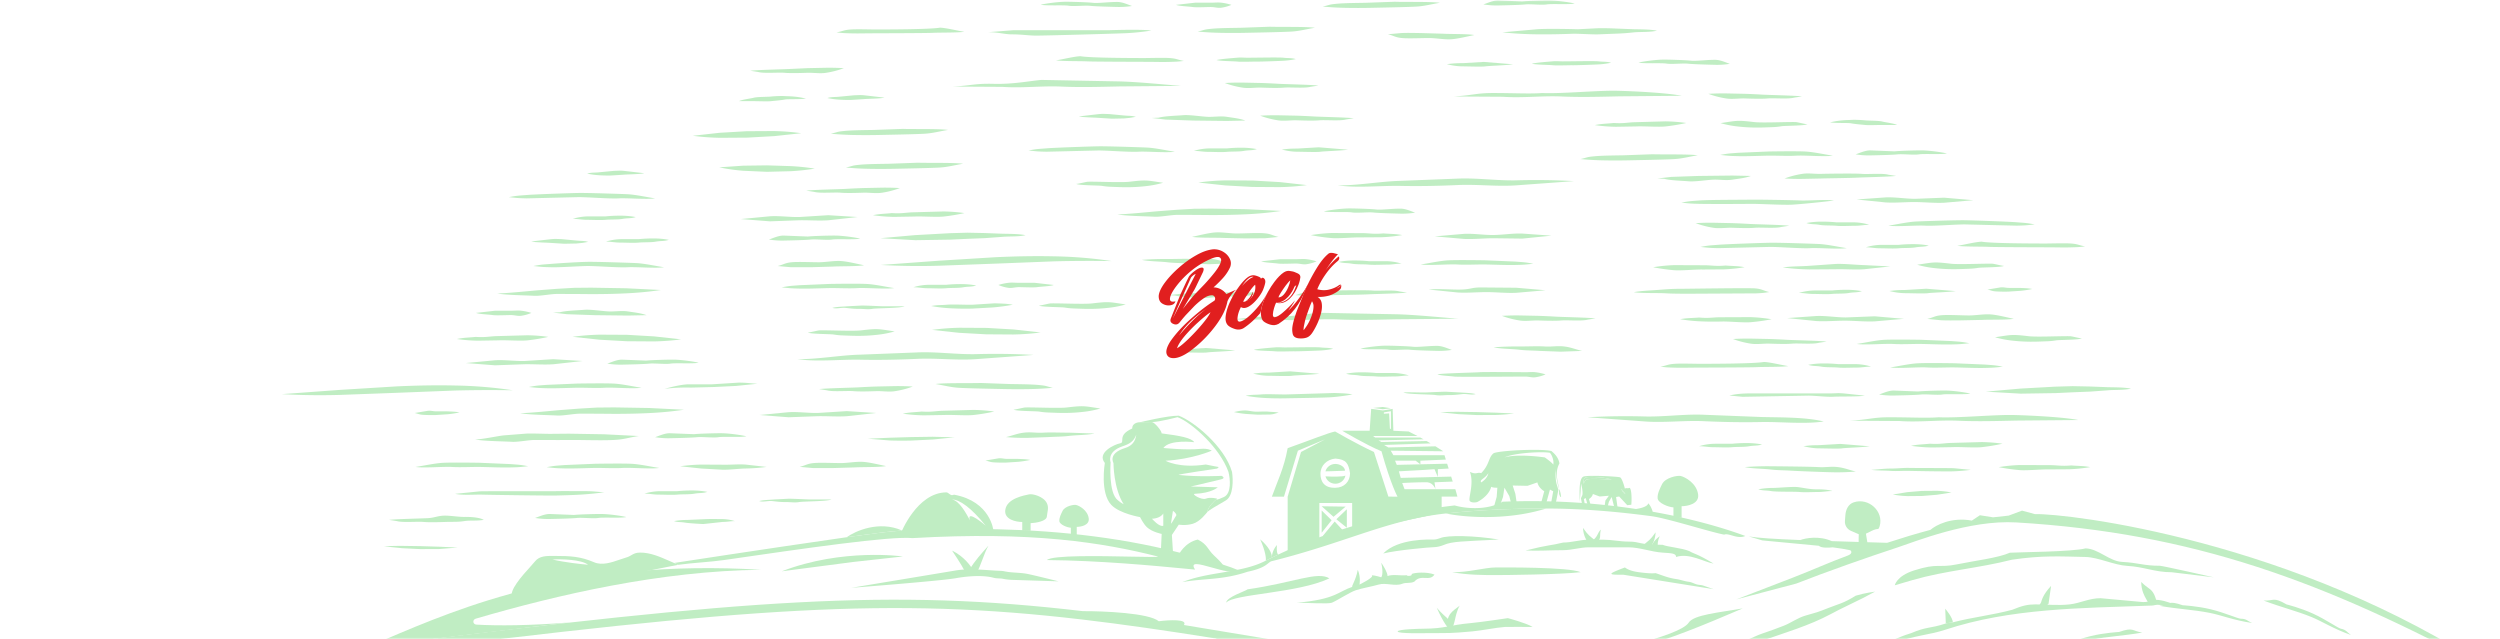 <svg xmlns="http://www.w3.org/2000/svg" xmlns:xlink="http://www.w3.org/1999/xlink" width="712" height="182" fill="none" xmlns:v="https://vecta.io/nano"><style><![CDATA[.B{fill:#c0edc3}.C{fill-rule:evenodd}]]></style><mask id="A" maskUnits="userSpaceOnUse" x="0" y="0" width="712" height="182" mask-type="alpha"><path d="M0 0H712V182H0V0Z" fill="#e7f9e3"/></mask><g mask="url(#A)" class="B"><path d="M229.635 54.295c1.729-.236 9.351-.401 11.106-.495a187.56 187.56 0 0 1 5.141-.242l5.141-.11a69.17 69.17 0 0 1 5.269.114 25.66 25.66 0 0 1-5.042 1.316c-1.728.284-3.6-.057-5.368 0s-4.717.162-6.475 0c-1.774-.154-5.876.235-7.546-.235l-2.226-.348zm3.674 56.523c1.729-.237 9.351-.402 11.106-.495a185.8 185.8 0 0 1 5.141-.242l5.141-.11c1.758-.029 3.517.009 5.269.114a25.66 25.66 0 0 1-5.042 1.315c-1.728.285-3.6-.057-5.368 0s-4.718.163-6.475 0c-1.774-.153-5.876.236-7.546-.234l-2.226-.348zm-122.491 37.248c1.73-.236 9.352-.401 11.106-.495 1.722-.106 2.769-.653 4.481-.712s4.08.376 5.801.361c1.758-.029 4.342.11 5.579.846-2.226.347-3.828.074-5.579.347-1.728.284-3.372.178-5.141.235s-4.717.162-6.474 0c-1.774-.154-5.876.234-7.546-.235l-2.227-.347zm361.187-97.224l3.982-.459 7.793-.274 9.613-.114 5.27.114c-1.597.599-3.519.785-5.27 1.058-1.728.284-3.6-.057-5.369 0s-5.312.633-7.069.47c-1.774-.154-5.281-.235-6.951-.705l-1.999-.091zM332.716 84.077l3.982-.459 7.793-.274 9.613-.114 5.27.114c-1.597.599-3.519.785-5.27 1.058-1.728.284-3.6-.057-5.369 0s-5.312.633-7.069.47c-1.774-.153-5.281-.235-6.951-.705l-1.999-.091zm-4.7-50.477l3.982.459 7.793.274 9.613.114 5.269-.114c-1.596-.599-3.518-.785-5.269-1.058-1.728-.284-3.601.057-5.369 0s-5.312-.633-7.069-.47c-1.774.153-5.282.235-6.951.705l-1.999.091zM157.467 89.026l3.982.459 7.793.274 9.613.114 5.27-.114c-1.597-.599-3.519-.784-5.27-1.058-1.728-.284-3.6.057-5.369 0s-5.312-.633-7.069-.47c-1.774.153-5.281.235-6.951.705l-1.999.091zm56.21-68.877c1.729-.236 9.351-.402 11.106-.495l5.141-.242 5.141-.11a69.17 69.17 0 0 1 5.269.114 25.66 25.66 0 0 1-5.042 1.316c-1.728.284-3.6-.057-5.368 0s-4.717.162-6.475 0c-1.774-.154-5.876.235-7.546-.235l-2.226-.348zm-8.845 27.509l6.828-.472 6.789-.091 6.789.216a65.02 65.02 0 0 1 6.808.714c-2.242.36-4.515.605-6.803.732l-6.824.176-6.823-.304a52.79 52.79 0 0 1-6.764-.97h0zm285.17-12.593c4.824-.725 4.736-.866 9.587-.297 2.261.274 9.596-.08 11.844 0 .415.003 2.897.653 3.309.614-.67.437-6.429.423-7.303.561a19.13 19.13 0 0 1-2.578.264l-2.439.091a63.38 63.38 0 0 1-2.504.033 48.53 48.53 0 0 1-4.998-.307 29.3 29.3 0 0 1-4.918-.959zm78.179 60.986c4.824-.725 4.735-.866 9.587-.297 2.26.274 9.595-.08 11.844 0 .415.003 2.897.653 3.309.614-.671.437-6.43.422-7.303.561a19.15 19.15 0 0 1-2.578.264l-2.44.091c-.836.029-1.667.037-2.503.033a48.51 48.51 0 0 1-4.998-.308 29.27 29.27 0 0 1-4.918-.959zM235.645 27.922c1.077-.368 2.369-.244 3.538-.396l4.075-.389c1.147-.026 1.704-.106 2.842 0l5.791.667c-1.109.305-4.827.319-5.999.436l-3.432.216c-1.144.024-2.29-.001-3.431-.073a23.67 23.67 0 0 1-3.384-.461zm-68.409 21.526c1.078-.368 2.37-.243 3.539-.396l4.075-.389c1.146-.026 1.704-.106 2.842 0l5.791.667c-1.109.305-4.827.319-5.999.436l-3.432.216c-1.145.024-2.29-.001-3.431-.073a23.69 23.69 0 0 1-3.385-.461zm43.225-20.636c.849-.465 3.246-.721 4.24-.985.961-.261 3.87-.22 4.883-.33s2.879-.195 3.897-.128c1.068.061 3.154 0 6.061.71-1.917.275-5.057.08-6.061.275-.946.196-2.925.352-3.897.458-.983.108-3.583.003-4.577 0h-4.546zm-13.175 9.859l7.674-.853 7.692-.447 7.77-.044a67.29 67.29 0 0 1 7.79.611l-7.68.827-7.686.432-7.732.055c-2.636-.048-5.258-.243-7.828-.582zm43.614 9.043c2.219-.498 1.65-.576 3.95-.792 2.28-.225 5.927-.234 8.226-.282l8.372-.303c2.311.103 10.581-.062 12.843.301-2.261.352-4.315.934-6.618 1.074-2.28.152-10.76.31-13.037.359a175.41 175.41 0 0 1-6.84.014c-2.306-.036-4.608-.16-6.896-.372zm58.938 62.732c-2.218-.498-1.65-.575-3.95-.792-2.28-.225-5.926-.234-8.226-.282l-8.372-.302c-2.311.103-10.581-.062-12.843.301 2.261.352 4.316.934 6.618 1.074 2.28.152 10.76.31 13.038.36a175.21 175.21 0 0 0 6.84.014c2.305-.036 4.607-.16 6.895-.373zm150.28-65.141c2.218-.498 1.65-.576 3.95-.792 2.28-.225 5.926-.234 8.226-.282l8.372-.303c2.311.104 10.581-.062 12.843.302-2.261.352-4.316.934-6.618 1.074-2.28.152-10.76.31-13.038.359a175.21 175.21 0 0 1-6.84.014c-2.305-.036-4.607-.16-6.895-.372zm-213.511-7.221c2.219-.498 1.65-.576 3.95-.792 2.28-.225 5.927-.234 8.226-.282l8.372-.303c2.311.103 10.581-.062 12.843.301-2.26.352-4.315.934-6.618 1.074-2.28.152-10.76.31-13.037.359a175.41 175.41 0 0 1-6.84.014c-2.306-.036-4.608-.16-6.896-.372zM376.701 1.87c2.218-.498 1.65-.576 3.95-.792 2.28-.225 5.927-.234 8.226-.282l8.372-.302c2.311.103 10.581-.062 12.843.302-2.261.352-4.316.934-6.618 1.074-2.28.152-10.76.31-13.038.359a175.21 175.21 0 0 1-6.84.014 89.85 89.85 0 0 1-6.895-.372zM210.96 62.39l8.302-.793c2.766-.169 5.6.262 8.371.211l8.254-.521 8.349.521-8.289.922c-2.765.196-5.536-.05-8.314 0l-8.335.305-8.338-.645zm5.282 55.801l8.303-.793c2.765-.169 5.599.262 8.37.211l8.254-.521 8.349.521-8.289.922c-2.764.195-5.536-.051-8.314 0l-8.335.305-8.338-.645zm-83.585-14.794l8.302-.792c2.765-.169 5.599.262 8.37.211l8.254-.521 8.349.52-8.289.922c-2.764.196-5.536-.05-8.314 0l-8.335.305-8.337-.645zm118.069-35.556l9.896-.879 9.896-.549 4.948-.143 5.022.102 4.914.19c1.643.047 4.599 0 6.671.413-1.948.481-4.911.306-6.587.481l-5.003.366-4.898.194-4.948.234-9.941.157-9.97-.567zm314.821 43.705l9.896-.878 9.896-.55 4.948-.142 5.022.102 4.914.191c1.644.047 4.599 0 6.671.412-1.948.481-4.91.306-6.587.481l-5.003.366-4.898.194-4.948.234-9.941.158-9.97-.568zM427.867 9.209l9.896-.879c3.306-.245 11.628 0 11.628 0l5.907-.3c1.643-.026 3.38.029 5.022.103l4.914.19c1.644.047 4.599 0 6.671.413-1.948.48-4.91.306-6.587.48a62.35 62.35 0 0 1-5.003.366l-4.898.194c-1.603.099-5.991-.223-7.639-.157-3.305.128-6.62.194-9.94.157a101.92 101.92 0 0 1-9.971-.567zm-208.89 59.012c1.348-.463 2.741-1.129 4.181-1.129l6.91.273c1.458-.164 6.442-.298 7.917-.273 2.105.035 5.551.516 6.989.869-1.396.355-6.525.026-7.967.26-1.405.235-4.643-.15-6.073 0-1.439.16-6.03.26-7.484.29-1.502.044-3.005-.054-4.473-.29zm316.181 44.134c1.348-.464 2.741-1.129 4.181-1.129l6.91.273c1.459-.164 6.442-.298 7.917-.273 2.105.035 5.552.516 6.989.868-1.396.355-6.524.027-7.966.261-1.405.234-4.644-.151-6.074 0-1.439.16-6.029.259-7.484.289-1.501.044-3.004-.053-4.473-.289zm-362.199-8.798c1.348-.463 2.741-1.129 4.181-1.129l6.91.273c1.459-.163 6.442-.297 7.917-.273 2.105.035 5.552.517 6.989.869-1.396.355-6.525.026-7.966.26-1.406.235-4.644-.15-6.074 0-1.439.161-6.029.26-7.484.29-1.502.043-3.004-.054-4.473-.29zm-20.576 43.957c1.348-.463 2.741-1.129 4.181-1.129l6.91.273c1.459-.164 6.442-.298 7.917-.273 2.105.035 5.552.516 6.989.869-1.396.354-6.525.026-7.966.26-1.406.234-4.644-.151-6.074 0-1.439.16-6.03.259-7.484.289-1.502.044-3.005-.053-4.473-.289zm34.183-23.001c1.349-.463 2.742-1.129 4.182-1.129l6.91.273c1.458-.164 6.441-.298 7.916-.273 2.106.035 5.552.516 6.99.869-1.397.354-6.525.026-7.967.26-1.405.234-4.644-.15-6.074 0-1.439.16-6.029.259-7.484.289-1.501.044-3.004-.053-4.473-.289zM422.467 1.259C423.815.796 425.208.13 426.648.13l6.91.273C435.017.24 440 .106 441.475.13c2.105.035 5.552.516 6.989.869-1.396.355-6.525.026-7.966.26-1.406.235-4.644-.15-6.074 0-1.439.16-6.03.259-7.484.29a23.87 23.87 0 0 1-4.473-.29zM528.48 43.962c1.349-.463 2.742-1.129 4.182-1.129l6.91.273c1.458-.164 6.441-.298 7.916-.273 2.106.035 5.552.517 6.99.869-1.397.355-6.525.026-7.967.26-1.405.235-4.644-.15-6.074 0-1.439.16-6.029.259-7.483.29a23.85 23.85 0 0 1-4.474-.29zM221.47 75.768c1.834-.454 2.1-.904 4.02-1.08 1.902-.186 5.937.017 7.855 0 1.906-.022 4.287-.475 6.185-.343 1.923.126 4.689.835 6.556 1.196-1.866.359-6.985.254-8.906.383l-6.216.183h-5.721l-3.773-.339zm6.272 57.197c1.835-.454 2.101-.904 4.021-1.08 1.901-.186 5.936.016 7.855 0 1.906-.022 4.287-.475 6.185-.343 1.922.125 4.688.834 6.556 1.196-1.867.359-6.986.254-8.907.382l-6.216.183h-5.721l-3.773-.338zM395.271 9.756c1.835.454 2.101.904 4.021 1.08 1.901.186 5.937-.017 7.855 0 1.906.022 4.287.475 6.185.343 1.923-.126 4.689-.835 6.556-1.196-1.866-.359-6.986-.254-8.906-.383l-6.216-.183c-1.891-.022-3.827-.092-5.722 0l-3.773.339zm-157.04-.526c1.835-.348 2.101-.693 4.021-.828 1.901-.142 5.937.013 7.855 0 1.906-.017 14.535 0 17.627-.526 1.923.097 5.06.903 6.928 1.18-1.867.275-6.986.195-8.907.293-1.895.104-16.139.123-18.029.14s-3.827.07-5.722 0c-1.927-.062-1.874-.06-3.773-.26zm234.663 95.212c1.834-.348 2.1-.692 4.02-.827 1.902-.143 5.937.012 7.855 0 1.906-.017 14.535 0 17.627-.527 1.923.097 5.06.903 6.928 1.18-1.867.276-6.986.195-8.907.294-1.895.103-16.139.123-18.029.14s-3.826.07-5.722 0c-1.927-.062-1.874-.06-3.772-.26zM250.849 75.461l16.402-1.202 16.423-1.015c5.493-.249 11.015-.366 16.537-.242a124.02 124.02 0 0 1 16.447 1.359c-5.512-.095-10.98-.07-16.442.07l-16.388.641-16.458.608a194.15 194.15 0 0 1-16.521-.22zm-170.585 36.79l16.403-1.202 16.423-1.015c5.493-.249 11.015-.366 16.537-.242 5.526.089 11.03.544 16.447 1.36-5.512-.095-10.98-.07-16.442.069l-16.388.642-16.458.608a194.08 194.08 0 0 1-16.522-.22zm142.334-30.41c2.361-.452 2.695-.419 5.119-.612l8.69-.37c2.411-.04 7.787-.104 10.206-.001 2.431.099 5.682.842 8.071 1.192-2.381.366-7.978-.145-10.402 0-2.402.159-5.685-.041-8.091 0s-6.062.206-8.474.14c-2.429-.055-2.714-.094-5.119-.35zm-66.922 51.219c2.36-.452 2.694-.419 5.118-.612l8.69-.37c2.411-.04 7.787-.104 10.206 0 2.432.099 5.682.842 8.071 1.191-2.381.366-7.978-.145-10.402 0-2.401.16-5.685-.04-8.091.001s-6.062.206-8.474.14c-2.429-.056-2.713-.094-5.118-.35zm-5.256-.281c-2.36-.452-2.694-.419-5.119-.612l-8.69-.37c-2.41-.039-7.786-.104-10.205 0-2.432.099-5.683.842-8.072 1.191 2.382.366 7.979-.145 10.403.001 2.401.159 5.685-.041 8.091 0s6.061.206 8.474.14c2.428-.055 2.713-.094 5.118-.35zm.184-22.56c2.361-.452 2.695-.419 5.119-.611l8.69-.37c2.411-.04 7.787-.104 10.206-.001 2.431.099 5.682.843 8.071 1.192-2.381.365-7.978-.145-10.403 0-2.401.159-5.685-.041-8.09.001s-6.062.205-8.474.139c-2.429-.055-2.714-.093-5.119-.35zm339.314-66.094c2.36-.452 2.694-.419 5.118-.612l8.691-.37c2.41-.04 7.786-.104 10.205-.001 2.432.099 5.683.842 8.072 1.191-2.382.366-7.979-.145-10.403 0-2.401.159-5.685-.041-8.091 0s-6.062.206-8.474.14c-2.428-.055-2.713-.094-5.118-.35zM292.923 42.86c2.361-.452 2.695-.419 5.119-.612 2.408-.199 12.403-.541 14.814-.581s11.25.246 13.669.35c2.431.099 5.682.842 8.071 1.191-2.381.366-7.978-.145-10.402.001-2.402.159-9.149-.391-11.555-.35l-14.597.351c-2.429-.056-2.714-.094-5.119-.35zM144.914 56.148c2.36-.452 2.694-.419 5.118-.612 2.408-.199 12.403-.541 14.814-.581s11.25.246 13.669.35c2.431.099 5.682.842 8.071 1.191-2.381.366-7.978-.145-10.402 0-2.401.159-9.149-.391-11.555-.35l-14.597.351c-2.428-.056-2.713-.094-5.118-.35zm6.989 19.614c2.361-.452 2.695-.419 5.119-.612 2.408-.199 7.95-.541 10.36-.581s11.251.246 13.669.35c2.432.099 5.683.842 8.072 1.191-2.382.366-7.978-.145-10.403.001-2.401.159-9.148-.391-11.554-.35s-7.732.417-10.144.351c-2.429-.056-2.714-.094-5.119-.35zm326.944-18.056c2.36-.452 2.694-.419 5.118-.611 2.408-.199 12.218-.191 14.628-.23s11.776.126 14.195.23c2.432.099 7.136-.349 9.525 0-2.382.365-9.432 1.046-11.856 1.191-2.401.159-9.674-.271-12.08-.23s-12 .066-14.412 0c-2.428-.055-2.713-.094-5.118-.35zm100.638 6.211c-2.361-.452-2.695-.419-5.119-.612-2.408-.199-12.403-.541-14.813-.581s-11.25.246-13.669.35c-2.432.099-5.683.842-8.072 1.191 2.382.366 7.979-.145 10.403.001 2.401.159 9.148-.391 11.554-.35l14.597.351c2.429-.055 2.714-.094 5.119-.35zm-95.201 6.408c2.36-.452 2.694-.419 5.118-.612 2.408-.199 12.403-.541 14.814-.581s11.25.246 13.669.35c2.432.099 5.682.842 8.071 1.191-2.381.366-7.978-.145-10.402.001-2.401.159-9.149-.391-11.555-.35l-14.597.351c-2.428-.055-2.713-.094-5.118-.35zM260.127 81.816c1.314-.45 3.123-.706 4.484-.706h4.847a40.8 40.8 0 0 1 4.25-.198 22.85 22.85 0 0 1 4.325.396c-1.32.436-2.275.257-3.68.508-1.369.255-3.496.14-4.895.275-1.406.14-3.831.001-5.249 0-1.458.009-2.562-.275-4.082-.275zm-76.571 58.779c1.313-.45 3.123-.706 4.484-.706h4.846c1.409-.14 2.83-.206 4.251-.198 1.458-.005 2.912.128 4.324.396-1.32.436-2.274.257-3.68.508-1.368.256-3.495.14-4.895.275s-3.83.001-5.248 0c-1.458.009-2.562-.275-4.082-.275zm25.729 7.82c-1.103-.373-2.622-.586-3.765-.586-1.532 0-2.48-.029-4.069 0l-5.853.257c-1.225-.004-2.445.107-3.631.329 1.108.362 1.91.213 3.09.422 1.149.211 5.219.414 5.219.414l5.582-.608c1.224.007 2.151-.228 3.427-.228zm130.754-105.44c1.314-.45 3.124-.706 4.484-.706h4.847a40.8 40.8 0 0 1 4.25-.198 22.86 22.86 0 0 1 4.325.396c-1.32.436-2.275.257-3.68.508-1.369.255-3.495.14-4.895.275-1.406.14-3.831.001-5.249 0-1.457.009-2.562-.275-4.082-.275zm143.881 84.117c1.314-.45 3.123-.706 4.484-.706h4.847c1.408-.14 2.829-.206 4.25-.198 1.458-.005 2.912.128 4.325.395-1.321.437-2.275.258-3.68.509-1.369.255-3.496.139-4.895.275-1.406.139-3.831 0-5.249 0-1.458.008-2.562-.275-4.082-.275zM163.146 62.33c1.313-.45 3.123-.706 4.484-.706h4.846c1.409-.14 2.829-.206 4.251-.198 1.458-.005 2.911.128 4.324.396-1.32.436-2.274.257-3.68.508-1.369.255-3.495.14-4.895.275s-3.83.001-5.248 0c-1.458.009-2.562-.275-4.082-.275zm9.43 6.486c1.314-.45 3.124-.706 4.484-.706h4.847a40.8 40.8 0 0 1 4.25-.198 22.86 22.86 0 0 1 4.325.396c-1.32.436-2.275.257-3.68.508-1.369.255-3.495.14-4.895.275-1.406.139-3.83.001-5.249 0-1.457.009-2.562-.275-4.082-.275zM532.37 64.03c-1.313-.45-3.123-.706-4.484-.706h-4.847c-1.408-.14-2.829-.206-4.25-.198a22.87 22.87 0 0 0-4.325.396c1.321.436 2.275.257 3.68.508 1.369.255 3.496.14 4.895.275 1.406.14 3.831.001 5.249 0 1.458.009 2.562-.275 4.082-.275zm-.971 6.41c1.314-.45 3.124-.706 4.485-.706h4.846c1.409-.14 2.829-.206 4.251-.198 1.458-.005 2.911.128 4.324.396-1.32.436-2.275.257-3.68.508-1.369.255-3.495.14-4.895.275s-3.83.001-5.248 0c-1.458.009-2.562-.275-4.083-.275zm-19.044 12.998c1.314-.45 3.124-.706 4.485-.706h4.846c1.409-.14 2.829-.206 4.251-.198a22.85 22.85 0 0 1 4.324.396c-1.32.436-2.275.257-3.68.508-1.369.255-3.495.14-4.895.275s-3.83.001-5.248 0c-1.458.009-2.562-.275-4.083-.275zm-247.156 3.719c1.905-.358 2.438-.207 4.392-.367 1.923-.169 5.336.046 7.276 0l6.455-.411c1.969.086 3.219.055 5.133.411-1.903.357-3.838.617-5.789.777l-5.799.323a79.28 79.28 0 0 1-5.829-.073c-1.97-.086-3.924-.307-5.839-.66zm-28.139.531c1.21-.348 3.006-.34 4.295-.458l3.958-.206c1.228-.028 4.866.168 6.092.206h6.216c-1.082.563-7.864.514-9.154.733-1.25.23-2.644-.019-3.932 0-1.269.024-2.459-.135-3.714-.275-1.283-.136-2.555.353-3.761 0zm-20.839 55.021c1.21-.348 3.006-.34 4.295-.458l3.958-.206c1.228-.028 4.866.168 6.092.206h6.217c-1.083.562-7.865.514-9.155.733-1.249.23-2.644-.019-3.932 0-1.269.024-2.458-.135-3.713-.275-1.284-.136-2.556.352-3.762 0z"/><path d="M247.139 124.941l6.195-.276 6.115-.185 6.166-.092 6.264.155-6.081.622-6.195.304a103.33 103.33 0 0 1-6.274-.025l-6.19-.503h0zm-57.893-14.184c1.979-.565 4.698-1.227 6.742-1.305h6.803l7.546-.48c2.095-.014 3.306.203 5.381.32l-6.081.621-6.195.304-6.712.173c-2.106-.066-5.134.023-7.484.367zm-59.625 29.892l6.989-.714c2.044-.077 19.758-.002 21.802-.051s6.251.004 8.32 0c2.094-.014 3.305.203 5.38.319-1.985.269-4.018.477-6.081.623-2.048.151-5.541.247-7.619.298-2.09.055-18.973-.178-21.06-.25-2.106-.067-5.504.253-7.731-.225zm156.885-16.162c1.946-.441 3.107-1.025 5.117-1.264 1.99-.248 3.513.132 5.538 0 2.013-.134 5.334.016 7.36 0l7.211.244c-1.957.44-5.192.433-7.211.672-1.991.249-3.867.212-5.872.341l-6.022.227c-2.045.028-4.09-.045-6.121-.22zm-5.864 6.674l3.689-.617c1.125-.112 1.507.175 2.647.142h2.781c1.18.06 2.534.069 3.645.308a28.97 28.97 0 0 1-3.392.526l-3.401.219c-1.148.032-2.299.015-3.443-.05-1.18-.06-1.415-.292-2.526-.528zm-162.544-13.537l3.689-.616c1.125-.113 1.507.174 2.647.141h2.781c1.18.06 2.534.07 3.645.308a28.97 28.97 0 0 1-3.392.527l-3.401.218c-1.148.032-2.299.016-3.443-.049-1.18-.06-1.414-.292-2.526-.529zm447.923-35.153l3.69-.617c1.125-.112 1.507.175 2.647.141h2.78c1.18.06 2.535.07 3.646.308a29.25 29.25 0 0 1-3.392.527l-3.401.219a40.94 40.94 0 0 1-3.444-.05c-1.179-.06-1.414-.292-2.526-.529zm-281.682-1.309c.931-.295 1.907-.504 2.907-.622.941-.118 1.894.012 2.849 0h4.545l5.474.621c-.89.375-3.762.462-4.763.622-.953.158-4.279-.011-5.256 0-.984.01-1.926.337-2.89.193a10.98 10.98 0 0 1-2.866-.814zm-132.998 7.952a15.65 15.65 0 0 0-2.906-.622c-.942-.118-1.894.012-2.849 0h-4.545l-5.474.621c.89.375 3.762.462 4.763.622.953.158 4.279-.011 5.256 0 .983.01 1.926.337 2.89.192 1.012-.147 1.981-.422 2.865-.814zm213.714-46.518c2.137-.256 2.478-.265 4.549-.291l5.969-.355 8.365.687c-2.165.298-6.87.421-7.871.581-.953.158-5.288 0-6.463 0-1.582 0-3.108-.26-4.549-.622zm148.566 84.475c2.136-.256 2.477-.265 4.548-.291l5.969-.355 8.365.687c-2.165.297-6.869.421-7.87.581-.954.157-5.289 0-6.464 0-1.582 0-3.108-.26-4.548-.622zm-156.73-20.666c2.137-.256 2.478-.265 4.549-.291l5.969-.355 8.365.687c-2.165.297-6.87.421-7.871.581-.953.157-5.288 0-6.463 0-1.582 0-3.108-.26-4.549-.622zm55.17-88.127a30.6 30.6 0 0 1 4.549-.291l5.968-.355 8.366.686c-2.165.298-6.87.421-7.871.581-.953.158-5.288 0-6.463 0-1.582 0-3.108-.26-4.549-.622zm-79.169 81.47c2.137-.257 2.478-.266 4.549-.291l5.968-.355 8.366.686c-2.165.298-6.87.421-7.871.581-.953.158-5.288 0-6.463 0-1.582 0-3.108-.26-4.549-.622zm205.203-16.873c2.137-.256 2.478-.265 4.549-.291l5.969-.355 8.365.686c-2.165.298-6.87.421-7.871.581-.953.158-5.288 0-6.463 0-1.582 0-3.108-.26-4.549-.622zM248.623 61.292c1.927-.42 3.393-.388 5.38-.605 2.629.178 3.681-.109 5.66-.211l9.002-.251c2.013.024 4.02.179 5.997.462a55.24 55.24 0 0 1-5.874.979c-1.979.227-6.221-.099-8.201 0l-5.962.103a46.68 46.68 0 0 1-6.002-.477zm8.499 56.522c1.927-.421 3.393-.388 5.38-.605 2.629.178 3.681-.109 5.66-.211l9.002-.251c2.013.024 4.02.178 5.997.462a55.39 55.39 0 0 1-5.874.979c-1.979.227-6.221-.099-8.201 0l-5.962.102a46.68 46.68 0 0 1-6.002-.476zM130.117 96.553c1.927-.42 3.393-.388 5.381-.605 2.628.178 3.68-.109 5.659-.211l9.002-.251c2.013.024 4.02.178 5.997.462a55.24 55.24 0 0 1-5.874.979c-1.979.227-6.221-.099-8.2 0l-5.963.103a46.77 46.77 0 0 1-6.002-.477zm324.1-60.922c1.927-.42 3.393-.388 5.38-.605 2.629.178 3.68-.109 5.66-.211l9.001-.251c2.014.024 4.02.178 5.997.462a55.22 55.22 0 0 1-5.873.979c-1.979.227-6.222-.099-8.201 0l-5.962.103a46.74 46.74 0 0 1-6.002-.476zm90.054 91.34c1.927-.42 3.394-.388 5.381-.604 2.628.178 3.68-.109 5.659-.212l9.002-.25c2.013.024 4.02.178 5.997.462a55.16 55.16 0 0 1-5.873.978c-1.98.228-6.222-.099-8.201 0l-5.962.103c-2.016-.03-4.024-.19-6.003-.477zM385.551 33.68c-1.73-.236-9.352-.401-11.106-.495a189.98 189.98 0 0 0-5.141-.242l-5.141-.11a69.21 69.21 0 0 0-5.27.114 25.66 25.66 0 0 0 5.042 1.316c1.728.284 3.6-.057 5.369 0s4.717.162 6.474 0c1.774-.154 5.876.235 7.546-.235l2.227-.348zM540.003 50.1c-1.73.236-9.352.401-11.106.495-1.722.106-8.534.183-10.246.242l-5.141.11a69.21 69.21 0 0 1-5.27-.114 25.62 25.62 0 0 1 5.042-1.316c1.728-.284 3.6.057 5.369 0s9.822-.162 11.579 0c1.775.153 5.876-.235 7.546.235l2.227.348zM400.714 83.334c-1.73.236-9.352.401-11.106.495-1.722.106-8.534.183-10.246.242l-5.141.11a69.21 69.21 0 0 1-5.27-.114 25.59 25.59 0 0 1 5.042-1.316c1.728-.284 3.6.057 5.369 0s9.822-.162 11.579 0c1.775.153 5.876-.235 7.546.235l2.227.348zm-25.235-58.961c-1.73-.236-9.352-.401-11.106-.495a189.98 189.98 0 0 0-5.141-.242l-5.142-.11a69.18 69.18 0 0 0-5.269.114 25.66 25.66 0 0 0 5.042 1.316c1.728.284 3.6-.057 5.369 0s4.717.162 6.474 0c1.774-.153 5.876.235 7.546-.235l2.227-.348zM520.21 97.284c-1.73-.236-9.352-.401-11.106-.495a189.98 189.98 0 0 0-5.141-.242l-5.141-.11a69.21 69.21 0 0 0-5.27.114 25.62 25.62 0 0 0 5.042 1.316c1.728.284 3.601-.057 5.369 0s4.717.162 6.475 0c1.774-.153 5.876.235 7.545-.235l2.227-.348zm-65.81-6.596c-1.729-.236-9.351-.401-11.106-.495a189.98 189.98 0 0 0-5.141-.242l-5.141-.11a69.17 69.17 0 0 0-5.269.114 25.62 25.62 0 0 0 5.042 1.316c1.728.284 3.6-.057 5.368 0s4.718.162 6.475 0c1.774-.154 5.876.235 7.546-.235l2.226-.348zm58.806-63.232c-1.73-.236-9.352-.401-11.106-.495a187.56 187.56 0 0 0-5.141-.242l-5.141-.11c-1.758-.029-3.517.009-5.27.114a25.65 25.65 0 0 0 5.042 1.316c1.728.284 3.601-.057 5.369 0s4.717.162 6.475 0c1.774-.153 5.876.235 7.545-.235l2.227-.348zm-3.635 36.83c-1.729-.236-9.351-.401-11.106-.495a187.56 187.56 0 0 0-5.141-.242l-5.141-.11a69.17 69.17 0 0 0-5.269.114 25.66 25.66 0 0 0 5.042 1.316c1.728.284 3.6-.057 5.368 0s4.717.162 6.475 0c1.774-.153 5.876.235 7.546-.235l2.226-.348zM281.398 9.171l7.119-.564h6.499H315.7c2.503-.086 9.967-.265 12.211.092a65.9 65.9 0 0 1-6.803.733c-2.273.134-23.816.728-26.092.711s-3.93-.356-6.789-.356c-2.213 0-3.731-.615-6.829-.615zm49.857 42.883c-4.824-.725-4.736-.866-9.587-.297-2.261.274-9.596-.08-11.844 0-.416.003-2.898.653-3.309.614.67.437 6.429.422 7.303.561a19.05 19.05 0 0 0 2.578.264l2.439.091a63.55 63.55 0 0 0 2.504.033 48.51 48.51 0 0 0 4.997-.308c1.683-.182 3.333-.504 4.919-.959zm-10.639 34.653c-4.824-.725-4.735-.866-9.587-.297-2.261.274-9.596-.08-11.844 0-.415.003-2.897.653-3.309.614.67.437 6.429.423 7.303.561a19.13 19.13 0 0 0 2.578.264l2.44.091c.836.029 1.667.037 2.503.033a48.54 48.54 0 0 0 4.998-.308 29.3 29.3 0 0 0 4.918-.959zm-65.808 7.678c-4.825-.725-4.736-.866-9.587-.297-2.261.274-9.596-.08-11.845 0-.415.003-2.897.653-3.309.614.671.437 6.43.422 7.304.561a19.1 19.1 0 0 0 2.578.264l2.439.092a63.33 63.33 0 0 0 2.504.033 48.51 48.51 0 0 0 4.997-.308c1.683-.182 3.333-.504 4.919-.959zm58.597 21.957c-4.824-.725-4.735-.866-9.587-.297-2.261.274-9.596-.08-11.844 0-.415.003-2.897.653-3.309.614.67.437 6.429.422 7.303.561a19.07 19.07 0 0 0 2.578.264l2.44.091c.836.03 1.667.037 2.503.033a48.37 48.37 0 0 0 4.998-.307 29.34 29.34 0 0 0 4.918-.959zm232.597-40.945c4.824-.725 4.736-.866 9.587-.296 2.261.274 9.596-.08 11.844 0 .415.003 2.897.653 3.309.614-.67.437-6.429.422-7.303.561a19.23 19.23 0 0 1-2.578.264l-2.439.092a63.38 63.38 0 0 1-2.504.033 48.53 48.53 0 0 1-4.998-.308 29.29 29.29 0 0 1-4.918-.959z"/><use xlink:href="#C"/><use xlink:href="#C" x="-155.959" y="35.618"/><path d="M369.037 16.835c-1.078-.368-2.37-.243-3.539-.396-1.132-.156-9.243.022-10.394 0s-1.704-.106-2.842 0c-1.173.102-4.684.361-5.791.666 1.109.305 4.827.319 5.999.436 1.137.125 4.409-.019 5.558 0s6.484-.173 7.625-.246a23.71 23.71 0 0 0 3.384-.461zm89.808 1.038c-1.078-.368-2.37-.243-3.539-.396-1.133-.156-9.243.022-10.395 0-1.146-.026-1.704-.106-2.842 0-1.172.102-4.684.361-5.79.666 1.108.305 4.826.319 5.998.436 1.137.125 4.41-.019 5.558 0s6.484-.173 7.625-.246a23.62 23.62 0 0 0 3.385-.461zm-79.169 81.473c-1.078-.368-2.37-.243-3.539-.396-1.133-.156-9.243.022-10.395 0-1.146-.026-1.704-.106-2.842 0-1.172.102-4.684.361-5.79.666 1.108.305 4.826.319 5.998.436 1.137.124 4.41-.019 5.558 0s6.484-.174 7.625-.246 2.279-.227 3.385-.461zm160.6-63.755c-.849-.465-3.246-.721-4.24-.985-.961-.261-3.87-.221-4.883-.33s-2.879-.195-3.896-.128c-1.069.061-3.155 0-6.062.71 1.918.275 5.057.08 6.062.275.946.196 2.924.352 3.896.458.983.108 3.584.003 4.577 0h4.546zM372.2 52.717l-7.673-.853-7.693-.447-7.77-.044a67.01 67.01 0 0 0-7.789.611l7.68.827 7.686.432 7.731.055a69.62 69.62 0 0 0 7.828-.582zm-75.829 41.971l-7.673-.853-7.693-.447-7.77-.044a67.01 67.01 0 0 0-7.789.611l7.679.827 7.687.432 7.731.055a69.62 69.62 0 0 0 7.828-.582zM193.98 96.657l-7.673-.853-7.693-.447-7.77-.044a66.99 66.99 0 0 0-7.789.611l7.68.827 7.686.432 7.731.055a69.69 69.69 0 0 0 7.828-.582zm24.362 36.324l-5.968-.665c-2.004-.159-4.563.094-6.567.032l-6.043-.035a52.05 52.05 0 0 0-6.058.477l5.973.644 5.978.336c2.002.073 4.593-.292 6.597-.336 2.05-.038 4.089-.189 6.088-.453zm320.732 7.854l4.144-.671 4.154-.352 4.196-.034a25.05 25.05 0 0 1 4.207.481l-4.147.651-4.151.34-4.175.043a26.08 26.08 0 0 1-4.228-.458zM507.736 76.17c2.452-.359 5.089-.28 7.599-.473l7.504-.527c2.511-.091 5.774.281 8.288.344l7.236.365-7.454.804c-2.502.192-5.575-.082-8.07 0l-7.504.053c-2.56-.047-5.105-.236-7.599-.566zM341.094 8.987c2.218-.498 1.65-.576 3.949-.792 2.281-.225 5.927-.234 8.227-.282l8.372-.302c2.31.104 10.581-.062 12.843.302-2.261.352-4.316.934-6.618 1.074-2.281.152-10.761.31-13.038.359a175.21 175.21 0 0 1-6.84.014 89.97 89.97 0 0 1-6.895-.372zm100.792 58.128l-8.332-.596c-2.771-.103-5.585.395-8.357.409s-5.501-.46-8.272-.325l-8.322.718 8.324.725c2.772.13 5.531-.181 8.31-.197l8.344.107 8.305-.842zm67.087 23.48l8.332-.596c2.772-.103 5.585.395 8.358.409l8.272-.325 8.322.718-8.324.725c-2.772.13-5.531-.181-8.31-.197s-5.572.272-8.344.107l-8.306-.842zm-102.089-8.133c2.762-.305 6.627.092 9.417-.001 2.771-.103 2.794-.61 5.567-.595l9.978.084 8.322.718-8.324.725c-2.772.13-5.531-.182-8.31-.197s-5.572.272-8.344.107l-8.306-.842zM528.73 56.811l8.332-.596c2.771-.103 5.585.395 8.357.41l8.273-.325 8.322.718-8.325.725c-2.771.13-5.531-.181-8.31-.197s-5.571.272-8.343.107l-8.306-.842zm-163.837 3.265l-9.945-.498-9.921-.169-4.951.047-5.009.295-4.893.379c-1.639.11-10.269 1.005-11.907.896 1.563.482 8.704.583 10.391.693 1.668.125 4.839-.511 6.516-.52l4.905.006 4.958.044c3.31.001 6.625-.06 9.938-.224a101.11 101.11 0 0 0 9.918-.949zm-176.647 22.52l-9.944-.498-9.922-.169-4.951.047-5.008.295-4.894.379c-1.638.11-10.268 1.005-11.907.896 1.563.482 8.705.583 10.391.693 1.669.125 4.839-.511 6.516-.52l4.906.006 4.958.044c3.309.001 6.625-.06 9.938-.224a101.15 101.15 0 0 0 9.917-.949zm-6.303 41.584l-9.945-.499-9.921-.17-4.952.047c-1.642.038-5.844-.183-7.48-.047l-5.937.467c-1.638.11-6.753 1.259-8.391 1.15 1.563.483 8.704.584 10.391.694 1.668.126 4.839-.511 6.516-.52l4.905.006c1.608.038 4.35-.008 6-.005 3.31.001 8.191.17 11.504.006 3.331-.154 4.036-.651 7.31-1.129zm12.86-7.486l-9.945-.498-9.921-.169-4.951.047-5.009.295-4.893.378c-1.638.11-10.269 1.005-11.907.896 1.563.482 8.704.583 10.391.694 1.668.125 4.839-.511 6.516-.52l4.905.006 4.958.044c3.31.001 6.625-.06 9.939-.224 3.33-.154 6.643-.471 9.917-.949zm208.24-56.128c-1.344-.469-2.732-1.14-4.172-1.146-2.519-.01-5.469.408-6.912.245-1.458-.17-6.44-.324-7.915-.305-2.105.026-5.556.494-6.995.84 1.393.36 6.524.053 7.964.293 1.403.24 4.645-.131 6.074.025 1.437.166 6.027.284 7.481.32a23.9 23.9 0 0 0 4.475-.271zM322.39 1.704c-1.345-.469-2.733-1.14-4.173-1.146-2.518-.01-5.468.408-6.912.245-1.457-.169-6.439-.324-7.914-.305-2.106.026-5.556.494-6.996.84 1.394.36 6.525.053 7.965.293 1.403.24 4.644-.131 6.073.025 1.438.166 6.028.284 7.482.32a23.89 23.89 0 0 0 4.475-.271zm170.261 16.48c-1.345-.469-2.733-1.14-4.173-1.146-2.518-.01-5.468.409-6.912.245-1.457-.169-6.439-.324-7.915-.305-2.105.026-5.555.494-6.995.84 1.393.36 6.524.053 7.964.293 1.404.24 4.645-.131 6.074.025 1.438.166 6.027.284 7.482.32a23.87 23.87 0 0 0 4.475-.271zm-79.169 81.47c-1.345-.469-2.733-1.14-4.173-1.146-2.518-.01-5.468.408-6.912.245-1.457-.169-6.439-.324-7.915-.305-2.105.026-5.555.494-6.995.84 1.393.36 6.524.053 7.964.293 1.404.24 4.645-.131 6.074.025 1.438.166 6.027.284 7.482.32a23.89 23.89 0 0 0 4.475-.271zm-49.378-32.173c-1.841-.439-2.113-.887-4.036-1.047-1.904-.17-5.936.065-7.854.063-1.906-.007-4.294-.44-6.19-.293-1.921.141-4.676.873-6.538 1.249 1.871.344 6.989.198 8.911.311l6.219.133 5.721-.046 3.767-.369zm184.798 23.344c1.841-.439 2.113-.887 4.036-1.047 1.904-.171 5.936.064 7.854.063 1.906-.007 4.294-.44 6.19-.293 1.921.141 4.676.873 6.538 1.249-1.872.344-6.989.198-8.912.311l-6.218.133c-1.89.007-3.827.061-5.721-.046l-3.767-.369zm-45-7.642c-1.841-.44-2.114-.888-4.036-1.049-1.904-.171-19.91.126-21.828.125-1.906-.007-4.047.172-5.943.319-1.921.142-4.923.261-6.785.638 1.872.344 6.989.198 8.912.311 1.897.12 4.328.126 6.218.133l19.694-.107c1.927-.097 1.874-.093 3.768-.37zm-11.385 29.462c1.841-.44 3.818-.604 6.076-.604l22.637-.001c1.907-.006 1.908-.147 3.804 0l6.075.638c-1.872.344-6.989.198-8.912.311-1.897.12-5.292-.318-7.183-.311l-18.73.336-3.767-.369zM337.183 17.362c-1.835-.348-2.101-.693-4.021-.828-1.901-.142-5.937.013-7.855 0-1.906-.017-14.535 0-17.627-.526-1.923.096-5.06.903-6.928 1.18 1.867.275 6.986.195 8.907.293 1.895.104 16.139.123 18.03.14s3.826.07 5.721 0c1.927-.062 1.874-.06 3.773-.26zm256.675 52.821c-1.834-.348-2.1-.693-4.02-.828-1.902-.142-5.937.013-7.855 0-1.906-.017-14.535 0-17.627-.526-1.923.097-5.06.903-6.928 1.18 1.867.275 6.986.195 8.907.293 1.895.104 16.139.123 18.029.14s3.826.07 5.721 0c1.928-.062 1.875-.06 3.773-.26zM448.277 51.582l-16.402 1.201c-5.443.399-11.179-.333-16.671-.084s-11.015.366-16.537.242c-5.526-.089-12.267.658-17.683-.158 5.512.095 12.216-1.132 17.678-1.271l16.388-.641c5.468-.249 11.204.601 16.706.491a194.07 194.07 0 0 1 16.521.22zm3.835 67.253l16.403 1.201c5.443.4 11.179-.333 16.671-.084s11.014.366 16.536.242c5.527-.089 12.267.658 17.684-.158-5.381-1.271-12.216-1.131-17.679-1.271l-16.388-.641c-5.467-.249-11.203.601-16.705.491-5.508-.161-11.025-.087-16.522.22zm-157.719-17.754l-16.403 1.202c-5.443.399-11.179-.334-16.671-.085s-11.015.367-16.537.242c-5.526-.089-12.266.658-17.683-.157 5.512.095 12.216-1.132 17.678-1.271l16.389-.641c5.467-.25 11.203.6 16.705.49 5.508-.161 11.025-.087 16.522.22zm-23.009-76.423l14.176.084c5.443.399 11.178-.333 16.671-.084s11.019.082 16.541-.042l17.684-.157c-5.201-.392-12.216-1.131-17.679-1.271l-22.127-.426c-3.371.275-7.889 1.231-13.391 1.121-5.508-.161-6.378.467-11.875.774zm78.922 66.315l14.176.084c5.443.399 11.178-.333 16.671-.084s11.019.082 16.541-.042l17.684-.157c-5.201-.392-12.216-1.131-17.679-1.27l-22.127-.426c-3.371.275-7.889 1.231-13.391 1.121-5.508-.161-6.378.467-11.875.775zm63.583-63.495l14.176.084c5.443.399 11.178-.333 16.671-.084s11.019.082 16.541-.042l17.684-.157c-3.84-.785-12.85-1.287-18.313-1.426s-15.995.89-21.462.641c-3.371.274-7.979 0-14.102 0-4.607 0-5.698.678-11.195.985zm112.939 92.345l14.176.085c5.443.399 11.179-.333 16.671-.085s11.02.083 16.542-.042l17.683-.157c-3.839-.786-12.85-1.287-18.313-1.426s-15.994.889-21.462.64c-3.371.275-7.979 0-14.102 0-4.607 0-5.698.678-11.195.985zm-90.133-44.709c-2.36-.452-2.694-.419-5.118-.612l-8.69-.37c-2.411-.04-7.787-.104-10.206 0-2.431.099-5.682.842-8.071 1.191 2.381.366 7.978-.145 10.402.001 2.401.159 5.685-.041 8.091 0s6.062.206 8.474.14c2.429-.055 2.713-.094 5.118-.35zm133.722 29.323c-2.36-.452-2.694-.419-5.118-.612l-8.691-.37c-2.41-.039-7.786-.103-10.205 0-2.432.099-5.682.842-8.072 1.191 2.382.366 7.979-.145 10.403.001 2.401.159 5.685-.041 8.091 0s6.062.206 8.474.14c2.428-.055 2.713-.093 5.118-.35zm-9.525-6.686c-2.361-.452-2.695-.419-5.119-.612l-8.69-.37c-2.411-.04-7.787-.104-10.205-.001-2.432.099-5.683.842-8.072 1.191 2.382.366 7.978-.145 10.403.001 2.401.159 5.685-.041 8.091 0s6.061.206 8.473.14c2.429-.056 2.714-.094 5.119-.35zM399.167 75.09c-1.314-.45-3.123-.706-4.484-.706h-4.847a40.8 40.8 0 0 0-4.25-.198 22.87 22.87 0 0 0-4.325.396c1.32.436 2.275.257 3.68.508 1.369.255 3.495.14 4.895.275 1.406.14 3.831.001 5.249 0 1.457.009 2.562-.275 4.082-.275zm133.722 29.322c-1.314-.45-3.124-.707-4.485-.707h-4.846a41.25 41.25 0 0 0-4.251-.198 22.99 22.99 0 0 0-4.324.396c1.32.436 2.275.257 3.68.509 1.369.255 3.495.139 4.895.274s3.83.001 5.249 0c1.457.009 2.561-.274 4.082-.274zm-131.618 2.528c-1.314-.45-3.124-.706-4.485-.706h-4.846c-1.409-.14-2.829-.206-4.251-.198-1.458-.005-2.911.128-4.324.396 1.32.436 2.274.257 3.68.508 1.369.255 3.495.14 4.895.275s3.83 0 5.248 0c1.458.009 2.562-.275 4.083-.275zm120.608 32.904c-1.314-.45-3.401-.49-4.762-.49-1.824 0-3.855-.504-5.257-.643-1.409-.14-5.356.239-6.778.247-1.458-.005-2.911.128-4.324.396 1.32.436 2.274.257 3.68.508 1.369.256 6.71.122 8.11.257 1.406.14 3.831.001 5.249 0 1.457.009 2.562-.275 4.082-.275zm-167.121-27.142c1.905-.358 2.438-.207 4.391-.367 1.923-.169 5.337.046 7.276 0l13.631-.411c1.97.086 3.219.056 5.133.411a56.4 56.4 0 0 1-5.789.777c-1.93.169-11.038.276-12.975.323a77.64 77.64 0 0 1-5.828-.074 42.6 42.6 0 0 1-5.839-.659zm65.497-.467c-1.21-.348-3.007-.34-4.295-.457l-3.959-.207c-1.228-.028-4.865.168-6.092.206-1.272.033-4.956-.131-6.216 0 1.083.563 7.865.514 9.154.733 1.25.23 2.645-.018 3.933 0 1.268.024 2.458-.134 3.713-.275 1.283-.136 2.556.353 3.762 0zm10.952 5.522l-5.266-.235-5.199-.157-5.24-.078c-1.781-.011-3.561.033-5.325.132l5.169.529 5.266.258 5.333-.022c1.791-.056 3.558-.2 5.262-.427h0zm-300.843 38.179l-5.266-.235-5.198-.157-5.241-.078c-1.781-.011-3.561.033-5.325.132l5.169.529 5.266.259 5.333-.022 5.262-.428h0zm430.916-22.121l-4.824-.47c-1.737-.066-10.937-.042-12.674-.084s-3.474.184-5.232.181c-1.781-.011-3.897.274-5.661.373 1.688.228 3.751.164 5.505.288 1.741.128 3.491-.044 5.258 0 1.776.047 10.593.201 12.367.14a52.67 52.67 0 0 0 5.261-.428zM350.398 75.033c-1.946-.441-3.107-1.025-5.116-1.264-1.99-.248-3.514.132-5.538 0-2.013-.134-5.334.016-7.36 0-2.035-.028-5.191.066-7.212.244 1.957.44 5.193.433 7.212.672 1.99.249 3.867.211 5.871.341l6.022.226 6.121-.22zm100.199 24.908c-1.946-.441-3.108-1.025-5.117-1.264-1.99-.248-3.514.132-5.538 0-2.013-.134-5.334.016-7.36 0-2.035-.028-5.191.066-7.212.244 1.957.44 5.193.433 7.212.672 1.99.249 3.867.211 5.872.341l6.022.227 6.121-.22zm77.946 34.351c-1.946-.44-3.107-1.023-5.117-1.262-1.99-.248-3.513.132-5.538 0-2.013-.133-11.729-.227-13.755-.243-2.035-.028-5.19.065-7.211.243 1.956.44 5.192.433 7.211.672 1.99.248 3.867.211 5.872.341s10.412.453 12.417.469c2.045.028 4.09-.045 6.121-.22zm-164.362-16.765c-1.099-.239-1.77-.174-2.927-.285-1.125-.113-2.509.033-3.649 0-1.149-.034-2.227-.397-3.371-.331-1.18.06-1.705.211-2.816.449 1.099.239 2.235.416 3.392.527l3.401.218 3.444-.049c1.179-.06 1.414-.292 2.526-.529zm10.774-43.092a15.68 15.68 0 0 0-2.907-.622c-.942-.118-1.894.012-2.849 0h-4.545l-5.474.621c.89.375 3.762.462 4.763.622.953.158 4.279-.011 5.256 0 .984.01 1.926.337 2.89.192a10.98 10.98 0 0 0 2.866-.814zm65.22 32.194c-.93-.295-1.906-.504-2.906-.622-.942-.117-1.894.012-2.849 0-.962-.013-12.097-.106-13.048 0-1.011.101-11.043.303-11.968.621.89.375 3.761.462 4.762.622.954.158 19.277-.011 20.254.001.983.01 1.926.336 2.89.192 1.011-.147 1.981-.422 2.865-.814zM350.71 1.383a15.68 15.68 0 0 0-2.907-.622c-.942-.118-1.894.012-2.849 0h-4.545l-5.474.621c.89.375 3.762.462 4.763.622.953.158 4.279-.011 5.256 0 .983.01 1.926.337 2.89.193 1.012-.147 1.981-.422 2.866-.814zm48.662 65.568c-1.944-.374-3.409-.308-5.404-.477-2.62.24-3.683-.021-5.666-.077l-9.008-.037a46.02 46.02 0 0 0-5.974.604c1.942.383 3.918.664 5.913.839 1.988.18 6.214-.246 8.196-.194l5.964-.039c2.013-.078 4.014-.285 5.979-.619zm79.131 23.958c1.944-.375 3.409-.308 5.404-.477 2.62.24 3.683-.021 5.666-.077l9.008-.037a46.02 46.02 0 0 1 5.974.604c-1.942.383-3.918.664-5.913.839-1.988.18-6.214-.246-8.196-.194s-3.963.049-5.964-.039c-2.013-.078-4.014-.285-5.979-.618zm116.784 42.123c-1.944-.375-3.409-.308-5.404-.477-2.62.24-3.683-.022-5.666-.077l-9.008-.037c-2.011.071-4.01.273-5.974.603a55.5 55.5 0 0 0 5.913.839c1.988.181 6.214-.246 8.196-.194l5.964-.039c2.013-.078 4.014-.285 5.979-.618zM496.862 76.1c-1.944-.374-3.408-.308-5.404-.477-2.62.24-3.683-.021-5.666-.077l-9.008-.037a46.02 46.02 0 0 0-5.974.604 55.73 55.73 0 0 0 5.913.839c1.988.18 6.214-.246 8.197-.194l5.963-.039c2.014-.078 4.014-.285 5.979-.618z"/><path d="M330.844 152.064l-.207 4.466 3.414.527-.299-4.702 1.969-2.94s1.864.373 3.971-.238 3.871-3.035 4.205-3.405c0-1.201 1.831-3.002 2.746-3.752 0 0-1.914-.525-3.23 0-1.194.475-4.251-1.341-3.096-1.386 4.781-.187 6.501-1.851 6.501-1.851l-7.695-.228s1.194-.214 8.594-2.02c1.564-.382.19-1.013.19-1.013s-6.566.374-12.186-.257c-.9-.102 10.922-1.815 10.922-1.815l.477-.437s-1.846-.31-3.707-.718c-7.692 1.155-11.481-1.072-11.481-1.072 7.654-.422 13.166-2.868 13.166-2.868s-.947-.734-3.23-.509c-4.143.407-10.533-.26-10.533-.26 1.79-2.526 8.777-1.643 8.777-1.643-.77-1.232-4.037-1.834-9.284-2.514.045-.728-1.998-3.129-2.745-3.226l-3.402.051s-2.229-.051-2.229 1.783c-4.459 2.004-1.86 3.925-3.44 4.221s-6.741 2.675-4.357 5.601c0 0-1.457 8.482 1.85 11.951 2.363 2.479 8.176 3.464 8.176 3.464s.967 1.946 1.969 2.887c1.452 1.362 4.194 1.903 4.194 1.903zm-7.234-28.261c-.245 1.971-1.289 3.205-3.159 3.783-5.021 1.55-3.335 4.273-3.335 4.273s0 7.264 2.913 11.747c-1.017-.543-1.027-.655-1.65-1.121-2.773-2.071-2.071-10.801-2.071-10.801s-1.229-3.023 3.405-4.586c1.909-.643 3.178-1.324 3.897-3.295zm9.867 25.374l.574-3.693c.49.289 1.154 1.053.936 1.349-.478.647-1.052 1.901-1.51 2.344zm-5.394-1.442s2.129 2.478 3.222 1.986v-3.487c-.918 1.501-3.222 1.501-3.222 1.501z" class="C"/><path d="M335.721 118.386c-3.242-.038-11.04 1.868-11.04 1.868l3.402-.051c2.168-.032 7.275-1.392 7.275-1.392 3.959 1.462 12.072 8.706 14.507 15.588.498 1.961.931 6.139-1.313 7.159s-2.208.733-1.909.462c-.915.75-2.746 2.551-2.746 3.752.418-.462 2.388-1.616 5.192-3.233 2.244-1.293 2.129-5.966 1.791-8.14-2.149-7.298-10.842-14.339-15.159-16.013zm47.451 17.065c-.245 1.316-1.435 2.315-2.866 2.315-1.354 0-2.492-.893-2.818-2.104 1.548.097 4.852.19 5.684-.211zm-.119-1.389c0-1.121-1.489-1.93-2.747-1.93-1.354 0-2.492.894-2.818 2.104l1.532-.031 4.033-.143z"/><path d="M390.509 116.448l3.306.448 2.817-.448.202 6.235 4.336.204 2.533 1.29h-12.645l.597.442h12.868l.898.496-12.818.319.843.442 12.852-.264 1.145.668-13.26.445 1.229.713 13.412-.324 2.212 1.411-14.957-.17.755 1.291h14.553l.389 1.246-7.253.317v1.032l-1.335-1.032h-5.88l.492 1.188 14.342-.334.433 1.382-3.078.18v2.209l-.954-2.209-3.057.216-7.09.395.527 1.868 14.368-.367.443 1.416-5.191.203.281 1.97s-.542-1.766-2.285-1.97c-2.547-.056-7.195.204-7.195.204l.668 1.766h14.465l.597 2.111h-4.494v4.586l-25.49 5.464v-8.22h-9.34v10.598l-9.023 3.329V141.45l3.804-12.721 6.869-3.614-7.759 3.24-3.967 13.095h-3.441c1.545-4.348 3.441-8.005 4.494-13.808 7.082-2.527 11.412-4.314 13.517-4.755 0 0 5.812 3.393 11.06 5.842l4.108 12.708 2.598.013s-1.873-3.314-4.564-12.925c-4.36-1.8-11.165-5.842-11.165-5.842h7.794l.434-6.235zm5.628.658l-2.01.343v.388l1.5-.104.217 4.346.293.09v-5.063zm-11.644 17.669c0 2.399-1.708 4.144-4.187 4.144-3.204.119-4.24-1.868-4.24-3.97 0-2.399 1.861-4.114 4.24-4.343 3.116.229 3.726 1.352 4.187 4.169z" class="C"/><path d="M376.417 145.389v6.335l2.827-3.566-2.827-2.769zm6.829-1.103l-3.458 2.904-3.371-3.006 6.829.102zm-3.125 4.245l-3.353 4.06v1.036l6.32-1.903-2.967-3.193zm.474-.645l2.985 2.412v-5.265l-2.985 2.853zm-87.074 1.112v2.172h-2.384v-2.512c-1.754 0-5.176-.678-4.839-3.392.42-3.393 5.61-4.206 6.802-4.477.954-.217 4.111.567 5.05 2.51.649 1.344.112 2.443 0 3.8s-3.133 1.832-4.629 1.899zm11.454 1.296v1.94l1.683.221v-2.402c1.238 0 3.655-.479 3.417-2.395-.297-2.395-2.756-3.656-3.598-3.847-.673-.154-3.199.326-3.862 1.698-.459.949-.988 1.962-.909 2.92s2.212 1.817 3.269 1.865zm171.624-5.795v2.675l2.321.304v-3.31c1.707 0 5.039-.661 4.711-3.303-.409-3.302-3.8-5.04-4.96-5.304-.929-.212-4.411.45-5.325 2.342-.632 1.308-1.362 2.705-1.253 4.026s3.05 2.504 4.506 2.57z"/><path d="M420.672 142.999s-1.378.352-2.034-.251 1.28-4.808 0-8.356c1.94.887 1.94 0 3.202.359 2.406-2.435 2.002-4.368 3.469-5.611.927-.785 13.426-1.444 16.542-.69.194.237 1.949 1.41 2.274 3.53-1.623 3.015-.084 5.809-.165 7.308.505.551.565 1.831.642 2.173-.184.418-.569-.806-.569-.806.037-.544 0-.754-.073-1.367.004-.355-.874-2.977-.871-5.819-.076 1.519-.151 2.368.161 4.143l.575 1.913-.736 3.768h-1.341l.606-3.392a7.88 7.88 0 0 1-.929-.481l-1.062 3.873h-1.472l.909-3.392c-.548-.307-1.705-1.239-1.947-2.512l-2.824.977-4.218-.089.767 2.378.519 3.517h-1.515l-.735-2.889-1.385-2.386-.402 2.627-.94 2.648h-1.601l.733-2.648.194-2.627s-1.137.072-1.749-.252c-.745 2.843-4.025 4.354-4.025 4.354zm3.223-8.248c-.246 1.239-1.293 2.203-2.055 2.638-.517-.839 1.002-.975 2.055-2.638zm16.064-4.479s-7.608-1.132-11.497 0c2.943-1.34 10.972-1.725 12.963-1.307.709.829 1.188 2.437.929 3.4 0-.39-2.395-2.093-2.395-2.093zm23.48 13.613l1.159-.143c.123-1.233.143-4.266-.468-4.82-.371.264-1.16-.055-1.357.263-.247-1.01-.873-3.073-1.406-3.245-.666-.215-8.508-.668-10.284-.239s-1.035 6.538-1.233 7.421c-.157.706-.065.374 0 .119.148-1.304.434-4.251.395-5.607.214.7.597 2.353.419 3.364l-.419.907.419 2.147h.765l-.346-1.932c.142-.061.329-.154.529-.275l.606 2.207h.838l-.517-1.932c.312-.175.971-.706 1.109-1.432l1.924.716 2.639-.215-.987 1.36-.296 2.004h.863l.42-1.646.789-1.36.764 3.006h.913l-.419-3.006.887-.143 2.294 2.481zm-1.751-4.7c.181.397.651 1.255 1.085 1.503s-.543-.899-1.085-1.503zm-9.914-2.553c.552-.42 5.047-.175 7.226 0-1.677-.763-6.092-.931-7.226-.692-.908.191-.839 1.336-.691 1.885 0-.222.139-.773.691-1.193z" class="C"/><path d="M459 136.632c-2.179-.175-6.674-.42-7.226 0s-.691.971-.691 1.193c-.148-.549-.217-1.694.691-1.885 1.134-.239 5.549-.071 7.226.692zm2.688 2.553c.181.397.651 1.255 1.085 1.503s-.543-.899-1.085-1.503zm-33.645 5.873c-5.375.223-10.805.585-16.271 1.178 1.047.225 2.464.456 4.159.641 6 .656 15.489.738 24.424-2.055a276.03 276.03 0 0 0-12.312.236zm-65.812 13.555l-.005.197 1.886-.905c-.547-.082-.521-1.822-.44-2.682-1.217 1.413-1.411 2.827-1.441 3.39z"/><path d="M358.897 153.593c1.573 3.532 1.715 5.526 1.59 6.081l1.739-.864.005-.197c-.029-1.827-2.209-4.089-3.334-5.02z"/><path d="M348.04 163.063c4.462-.746 8.826-1.476 12.447-3.389l1.739-.864 1.886-.905c16.543-7.787 33.701-12.057 50.19-13.956 2.542.764 8.831 1.622 13.644-1.063a199.89 199.89 0 0 1 37.975 2.076s3.293-.405 3.504-1.628c.877.901 1.264 2.41 1.264 2.41 10.557 1.868 19.565 4.384 26.377 6.901-1.31.58-2.674.185-3.838-.152-.873-.252-1.634-.473-2.175-.225-1.688-.322-4.848-1.205-8.273-2.163-4.691-1.311-9.88-2.761-12.478-3.102-9.186-1.206-18.929-2.145-29.947-2.181a276.03 276.03 0 0 0-12.312.236c-5.375.223-10.805.585-16.271 1.178-9.781 1.06-17.82 3.736-27.208 6.862-6.527 2.173-13.707 4.563-22.577 6.778-.296.152-.537.344-.813.564-.831.662-1.977 1.576-5.858 2.392-4.631 1.55-8.414 1.872-12.12 2.187-2.14.182-4.253.362-6.489.774 3.575-1.433 7.49-2.088 11.333-2.73z" class="C"/><path d="M241.149 152.999l3.369-.46c3.854-.535 8.143-1.131 12.418-1.443-6.583-2.931-13.413.164-15.787 1.903z"/><path d="M411.122 155.227c-.695.299-1.866.607-2.704.607-1.148 0-10.688.85-14.481 1.801 4.284-4.394 13.414-3.975 14.481-3.975.437 0 1.293-.205 1.791-.419 2.009-.864 9.619-.735 16.677.42-10.429.543-13.265.491-15.764 1.566zm-32.507 9.491c-9.024 4.282-27.42 4.416-29.386 6.93-.001-1.596 5.665-3.352 6.074-3.804 13.201-1.903 19.942-5.232 23.312-3.126z" class="C"/><path d="M402.007 163.488c.467.441-1.148.755-1.399.329-1.719.217-3.846-.358-5.439.239.017-.978-1.189-2.945-1.794-3.806.773 3.295 0 4.163 0 4.163s-1.644-.539-2.703-.596c.913.544-3.487 2.668-3.487 2.668s.432-1.955-.481-4.211c-.611 3.139-1.885 4.68-1.56 4.864-4.02 1.314-4.759 3.574-15.784 4.51 2.352 0 8.984.425 9.971 0 1.639-.705 5.066-2.964 6.762-3.532 1.796-.602 4.714-1.09 6.532-1.631 2.066-.615 4.709.578 6.712-.219 1.208-.482 2.314-.003 3.497-.639 1.931-2.225 4.283.136 5.709-1.994-2.233-.86-5.759-.563-6.536-.145z"/><path d="M413.555 162.955c4.277.152 9.378-1.342 12.423-1.342 2.346 0 20.66-.154 24.206 1.341-5.582.68-21.792.833-24.206.833-3.041 0-8.006 0-12.423-.832z" class="C"/><path d="M462.375 163.689c-4.164 0-5.151 0 .404-2.076 1.404 1.071 3.532 1.311 4.893 1.465l.011.001c.891.101 2.584.3 3.839.151 2.406.798 3.569 1.353 5.967 1.705 1.185.174 2.253.612 3.441.752.931.109 1.613.597 2.474.792.56.126 1.12.111 1.674.292l2.966 1.029-25.669-4.111zm-177.795-1.128l.093.004c.394.017.901.039 1.388.143 2.043.44 4.173.326 6.24.682 1.531.264 9.183 2.176 9.183 2.176l-12.842-.408a15.69 15.69 0 0 1-3.068-.327c-.289-.062-.612-.077-1.067-.097l-.03-.001c-.423-.019-.98-.044-1.518-.187-3.142-.839-7.593-.439-10.708.119-4.4.788-29.813 2.747-29.813 2.747l29.404-4.885c4.24-.759 8.488-.154 12.738.034z"/><path d="M242.997 160.047l-20.351 2.661c17.4-6.703 34.501-4.224 34.501-4.224l-14.15 1.563zm28.159-3.228c3.371 1.597 5.484 4.552 5.879 5.461l.065.15c.24.553-.029 1.19-.601 1.423s-1.231-.028-1.471-.581l-.058-.133c-.394-.909-1.286-2.549-3.814-6.32z" class="C"/><path d="M281.514 155.393c-1.439 2.563-2.055 5.546-3.49 7.993-.306.522-.991.706-1.531.409s-.729-.959-.423-1.481c1.491-2.544 3.454-4.682 5.444-6.921zm170.987.482c-2.474 0-4.86.815-7.303.815-3.59 0-7.101.266-10.719.09 6.805-1.72 7.068-1.347 10.719-2.264 2.435 0 4.832-.815 7.303-.815h4.143c2.378 0 4.716.543 7.092.543 3.643 0 2.669.917 9.789.917 1.457.627 5.362.867 7.618 1.802 1.413.865 1.957.576 6.901 3.552-2.627-.394-6.901-3.125-10.684-1.889 0-1.019-1.208-1.074-3.835-1.236-3.248-.201-6.535-1.515-9.789-1.515h-7.092-4.143z" class="C"/><path d="M450.834 150.338c1.571 2.276 2.115 2.42 3.133 3.318-.277.537-1.323 1.07-1.878.802-.193-.691-1.141-1.717-1.255-4.12zm20.688 1.267c-1.571 2.276-2.115 2.42-3.133 3.319.277.537 1.323 1.07 1.878.801.194-.69 1.141-1.716 1.255-4.12z" class="C"/><path d="M472.725 152.716c-1.545 1.036-2.405 2.496-2.405 3.057.277.537 1.288.591 1.843.323-.105-1.138-.105-2.14.562-3.38zm-19.521 1.307c.669.364 1.512.712 2.054 0 .778-1.023.219-1.579.684-3.192-.965.679-.948 2.522-2.738 3.192zm-182.118-2.961h11.832s-.772-8.22-11.13-10.167c-.274-.052-.503.311-1.068 0s-.751-.629-1.144-.669c-8.435 0-12.991 11.6-12.991 11.6s6.066-.764 14.501-.764zm9.655-1.342c-4.157-5.108-7.408-7.472-9.655-7.472 2.142.305 4.108 4.008 5.161 5.944-1.159-3.363 4.494 1.528 4.494 1.528z" class="C"/><path d="M335.654 158.076s4.342 2.718 8.216 2.718 6.671 1.902 1.755-2.718c-1.644-1.545-1.755-3.057-4.494-4.415-3.862.883-5.477 4.415-5.477 4.415zm55.412-41.896l2.749.373 2.322-.284-2.322-.358-2.749.269z"/><path d="M339.156 158.251c-18.06-5.025-37.174-7.103-54.761-7.505-9.98-.228-18.981-.268-27.459.35-4.275.312-8.564.908-12.418 1.443l-3.369.46c-3.071.404-28.399 4.137-49.073 7.318l1.113.538c3.902-.558 8.984-.771 13.117-1.371 22.769-3.308 47.245-6.863 53.58-6.231 34.132-1.985 54.097 1.268 69.851 5.23.317.209-2.977.141-7.551.047-8.853-.181-22.502-.461-24.03.973 15.168.142 30.546 1.609 38.996 2.416l3.207.302c-1.567-2.371 1.21-1.592 4.678-.619 3.03.851 6.589 1.849 8.242 1.026-3.691-1.553-6.511-2.306-9.802-3.185l-4.321-1.192zm194.878 10.236l-3.557 1.882-6.71 3.286-2.399 1.254c-5.968 3.203-13 5.293-19.4 7.52-.863.3-1.771.614-2.54 1.109-.653.421-1.122.989-1.885 1.272-.689.255-1.44.389-2.045.503-.649.123-1.49.197-2.025.611-4.581 3.54-11.233 4.179-16.397 6.912-.599.317-4.398 1.79-4.398 1.79l8.442-5.078c5.039-2.667 7.104-1.839 11.566-5.288.888-.685 1.883-1.627 2.969-1.831.665-.125.588.303 1.003.149.86-.319 2.292-.894 3.142-1.302.645-.311 1.411-.61 2.168-.873 2.28-.794 3.835-1.307 6.075-2.207 2.175-.874 3.925-2.243 6.206-2.894 3.099-.885 3.215-.851 6.549-2.181 2.845-1.136 4.113-1.228 7.7-3.469 2.505-.776 5.536-1.165 5.536-1.165zm59.934-9.859c-7.195-.154-12.216-.506-20.968.778-9.699 2.465-18.705 3.05-28.296 5.795l-5.072 1.493s.464-2.629 5.505-4.241c6.805-2.177 7.035-.66 12.113-1.709 5.091-1.051 11.854-1.846 15.157-3.33 2.356-.159 17.819-.248 21.561-1.234 3.638.078 6.765 3.657 10.397 3.847 4.751.249 6.087 1.105 10.793 1.105.684 0 15.342 3.292 15.342 3.292l-12-1.449c-4.791 0-7.945-1.564-12.681-1.813-3.636-.19-8.256-2.456-11.851-2.534zm-39.969 20.729c-4.497 1.483-9.324 1.722-13.68 3.592-7.925 1.909-17.826 7.098-24.439 9.796-.45.183-2.335 1.1-2.781 1.283-3.564 1.464-6.664 1.624-9.867 3.646-.572.361-2.505.747-2.505.747l2.659-1.614c3.403-2.147 4.777-2.416 8.35-3.883.454-.186 2.95-1.011 3.402-1.195 6.274-2.561 11.195-5.497 19.761-8.78 4.051 0 4.732-1.228 9.401-2.632 4.451-1.91 5.278-1.238 9.866-2.748.682-.225 1.32-.149 2.01-.329 5.72-1.485 11.188-2.04 16.947-3.584 2.783-1.165 4.422-1.524 6.556-1.524 3.12 0 6.573.36 9.742 0 3.138-.356 5.517-1.762 8.813-1.762l12.123 1.105c2.287 0 2.314-.835 4.423-.598 2.132.241 4.174 1.195 4.174 1.195s-.553.239-1.237.239c-2.237 0-.072.236-2.164 0-2.131-.24-1.309.18-3.433.18-19.51.714-39.466.714-58.121 6.866z" class="C"/><path d="M553.999 173.357l.167 4.212c.682-.225 1.32-.149 2.01-.329-.08-1.351-1.775-3.406-2.177-3.883z"/><path d="M610.125 180.153c-3.015-.433-2.412-1.628-6.633-.164 0 0-4.106.207-8.041 1.165-3.95.962-7.73 2.674-8.535 2.674-1.608 0-1.954.707-3.186 1.21 5.348-.794 8.771-2.229 12.046-2.876 4.735-.935 8.745-1.037 14.349-2.009zm34.542-9.118c3.045.148 2.697-1.138 6.537 1.1 0 0 3.984.985 7.646 2.672 3.676 1.695 7.033 4.092 7.823 4.246 1.577.306 1.771 1.065 2.876 1.792-5.081-1.796-8.145-3.854-11.223-5.111-4.452-1.817-8.363-2.681-13.659-4.699zM615 172.54c3.015-.433 2.412-1.628 6.633-.164 0 0 4.106.207 8.041 1.165 3.95.961 7.73 2.673 8.535 2.673 1.608 0 1.954.708 3.186 1.21-5.348-.793-8.771-2.229-12.046-2.875-4.735-.935-8.746-1.038-14.349-2.009zm-30.846-5.683l-.732 5.096-.696.657c-.234.62-.278 1.036-1.253 1.036-.757 0-.77-1.046-.68-1.23l.495-.851c.233-.621.448-2.106 2.866-4.708zm25.669-1.116c0 2.448.996 4.142 1.328 4.719l.666 1.207c.331.577 1.085.785 1.682.465s1.014-.274.682-.851c0 0-.31-1.252-.682-1.986-.894-1.762-1.682-1.554-3.676-3.554zm-173.328 12.814c-1.577 0-7.205-.05-7.886 0-2.753.205-6.519 1.014-9.27 1.26-6.606.589-6.07.463-12.873.503-.683.004-8.407.189-8.411-.471s6.491-.78 7.174-.784c6.692-.039 7.209-1.034 13.768-1.619 2.776-.248 10.447-1.398 10.447-1.398s5.288 1.398 7.051 2.509z" class="C"/><path d="M412.266 176.631c-.261.608.36 2.342.36 2.342s.896.146 1.151-.448c.338-.787.68-2.39.68-2.39s.421-2.24 1.256-3.644c-2.443 1.792-3.087 2.485-3.447 4.14z" class="C"/><path d="M412.617 179.078s.405-.174.405-1.001c0-2.046-1.02-1.703-3.834-4.989 1.979 4.511 3.429 5.99 3.429 5.99zm213.111 47.902l-.557-3.764-.619-4.122-.927-4.481c-.557 3.226-6.49 6.395-11.628 6.751-36.704 2.541-60.55-3.615-81.742-9.086-9.199-2.375-17.898-4.621-26.93-5.97-.662-.099-1.267-.456-1.871-.812-.598-.353-1.194-.704-1.84-.801-.924-.139-2.077-.151-3.225-.164-1.141-.013-2.276-.025-3.175-.161l-71.901-11.505c-4.847-.823-9.423-1.81-13.858-2.767l-12.04-2.423-58.234-9.673c1.193-1.754-4.274-1.446-7.156-1.072-2.8-2.349-15.586-2.896-21.629-2.876-54.564-6.394-94.624-3.543-201.264 9.877l-.697 2.498c107.4-13.529 147.257-16.378 201.663-10.003 11.762 1.379 24.203 3.188 38.151 5.415l2.943 1.563h6.684l39.072 6.618.003.001h.002l26.36 4.504 27.647 4.756 43.28 7.41c10.048 1.686 19.893 3.843 30.31 6.125 26.464 5.798 56.622 12.405 103.178 14.162z" class="C"/><path d="M80.968 187.259L52 192.114c8.778-1.126 46.44-4.678 54.435-5.685l.697-2.498-26.165 3.328zm459.529-31.377c-8.695 2.852-19.938 6.811-28.933 10.322l-17.065 4.508 16.15-6.22c6.367-2.485 10.043-4.216 15.564-6.259 1.409-.532 1.107-1.232.78-1.516-1.404-.315-3.143-.59-5.051-.835-1.052.132-3.31.226-3.928-.445l-16.112-1.527-3.835-1.135c2.487.437 7.338.742 14.662 1.03 1.505-.563 5.405-1.288 8.967.313l15.754.476c4.15-1.358 8.24-2.601 12.337-3.688 1.497-1.328 5.953-3.716 11.796-2.641l2.294-1.524 3.747.593c1.469-.189 2.949-.352 4.445-.487l3.807-1.421 3.647.991c9.289-.235 74.118 7.351 130.313 44.701.088.037.179.071.269.103 1.635.581 3.463.478 0 0l-.785-.103c-47.43-25.721-85.065-39.342-135.073-42.33-13.404-.801-29.027 5.545-33.75 7.094zm-44.161 17.386c-23.757 10.148-34.822 14.459-67.449 16.968-.804 0 5.104-1.146 5.536-1.434 21.279-2.149 44.057-7.648 46.512-11.471 1.461-2.276 8.721-2.868 15.401-4.063z"/><path d="M190.588 159.732c-2.66-1.172-5.347-2.357-8.269-2.357-1.239 0-1.855.358-2.507.738-.42.244-.854.497-1.479.669l-1.805.59c-2.284.797-5.022 1.752-7.322.765-3.875-1.664-6.78-1.806-11.133-1.806-.16 0-.324-.001-.489-.002-1.854-.013-3.982-.028-5.201 1.542-.258.333-.728.851-1.303 1.485-2.322 2.562-6.362 7.019-5.13 8.805l47.254-9.321c-.874-.339-1.743-.723-2.616-1.108zm-33.257-.385c2.577-.14 8.214-.036 10.143 1.493-1.958-.159-6.729-.681-10.143-1.493z" class="C"/><path d="M530.415 147.816c.712.806.557 1.971 1.423 6.751-.908.32-2.474 0-2.474 0s-.275-4.344 1.051-6.751z"/><path d="M534.838 150.654c.183 0 .343-.288.483-.76 1.25-4.215-3.097-8.261-7.387-6.83-1.552.518-2.253 2.077-2.373 3.658l-.126 1.655c-.092 1.205.608 2.336 1.75 2.829l2.736 1.18c1.484 0 3.432-1.732 4.917-1.732z"/><path d="M109.739 182.09c21.712-9.233 54.128-23.019 107.03-19.816-28.547.294-57.942 7.099-81.265 13.921-1.023.299-.879 1.633.188 1.695 6.139.359 15.221.29 26.525-.619l-55.093 6.646.269-.831 2.346-.996z" class="C"/></g><g fill="#e11f1f"><path d="M361.147 83.068l-.217.406-.472.951c-.718 1.5-1.168 2.892-1.351 4.177-.02.137.01-.13 0 0-.084 1.083.116 2.302.69 2.855.437.392 1.085.724 1.943.995.847.261 1.644.19 2.391-.214 3.732-2.423 6.175-5.762 7.718-9.834.084-.223.77-1.492.574-1.318-.85 1.735-3.753 5.93-5.536 7.368.349-.437 1.503-1.972 1.927-2.927-1.059 1.302-2.452 2.625-3.479 3.499s-1.818 1.317-2.373 1.329c-.32-.04-.469-.325-.448-.855.035-.543.15-1.137.346-1.781s.384-1.149.564-1.515c2.777.078 4.651-3.024 5.241-4.585l.521-.424c-1.37 4.582-4.412 5.249-5.762 5.009 2.989.895 5.335-2.364 6.342-5.009.375-.953.543-1.819.575-2.213.033-.509-.231-.888-.794-1.139l-.588-.253c-.624-.312-1.153-.323-1.657-.421s-1.049.028-1.635.377c-.873.568-1.784 1.485-2.731 2.75-.645.854-1.234 1.764-1.766 2.731-.004.007-.007.013-.011.019.002.004.001.009-.012.022zm5.027-1.751c.531-.709.965-1.204 1.303-1.488-.071.559-.268 1.22-.59 1.983-.309.75-.709 1.419-1.201 2.008-.491.578-1.021.873-1.588.887.015-.185.233-.62.652-1.303.431-.685.906-1.381 1.424-2.088z" class="C"/><path d="M354.852 85.76c1.273-.874 1.69-1.886 1.996-2.631l.025-.062c-.023.273-.17 1.212-.789 1.931-.386.367-.714.535-1.232.761z"/><g class="C"><path d="M378.491 84.189c1.066-.294 2.541-1.085 3.248-1.871.272-.333.281-.91.247-1.113-.499.647-1.142.902-1.401.949l.157-.073c.427-.224.971-.691 1.214-.921-.128-.12-.347-.128-.654.087-.813.629-1.995 1.075-3.072 1.29-1.077.204-2.117.115-3.074-.167.593-1.45 1.414-2.912 2.464-4.385s2.194-2.706 3.433-3.698c.314-.326.524-.818.223-1.251-.491.358-2.502 2.103-3.884 4.163 2.348-3.609 3.661-4.787 3.661-4.787l-1.201-.314c-.635-.135-1.093-.121-1.455.108-1.151.935-2.188 2.2-3.356 4.09a51.71 51.71 0 0 0-3.235 6.116l-2.477 6.158c-.663 1.895-1.071 3.339-1.224 4.333a5.5 5.5 0 0 0 .055 2.16c.147.715.676 1.142 1.587 1.28.812.093 1.541.048 2.185-.136.657-.174 1.232-.613 1.726-1.317.43-.616.882-1.412 1.356-2.389s.855-1.994 1.145-3.05c.303-1.07.4-2.04.292-2.909-.095-.882-.497-1.543-1.204-1.982a10.47 10.47 0 0 0 3.244-.372zm-5.279 6.63c-.567 1.355-1.289 2.4-1.945 3.227-.033-.638.101-1.258.244-1.925l.054-.253a16.57 16.57 0 0 1 .632-2.246l.409-1.169.563-1.515.483-1.144c.312.477.458.969.437 1.476-.006.998-.298 2.182-.877 3.55zm-32.95-6.976c-.602.603-3.396 4.151-3.396 4.151l3.328-5.535.346-.674.001-.002 2.05-4.269c.295-.709.404-1.454-.572-1.276-.917.136-3.06 1.775-3.514 2.725l-.665 1.355-1.668 3.573-2.749 6.88c-.13.406-.105.736.075.988.193.251.455.43.787.538a1.48 1.48 0 0 0 .868.08c.297-.06.603-.288.919-.683.303-.405.826-1.032 1.569-1.882l2.545-2.675c.954-.922 1.88-1.68 2.778-2.275.899-.606 1.629-.764 2.253-.764.874.062 1.105 1.193.582 1.578-1.983 1.246-4.184 2.944-6.603 5.093-2.418 2.138-4.374 4.286-5.868 6.446-.99 1.557-1.344 2.76-1.063 3.607s1.015 1.238 2.2 1.169 2.627-.696 4.326-1.883c2.674-1.952 5.034-4.255 7.079-6.907 2.058-2.654 3.291-5.108 3.701-7.361.374-1.016 1.817-3.041 2.713-3.401a20.44 20.44 0 0 0-2.132.92l-.896.405c-.384-.571-.913-1.032-1.585-1.384-.66-.353-1.348-.53-2.063-.533a36.42 36.42 0 0 0 2.618-2.581c.905-.985 1.615-2.054 2.129-3.208.311-.853.257-1.672-.161-2.457-.405-.798-1.035-1.441-1.89-1.93-.842-.491-1.77-.713-2.782-.666-1.47.138-3.065.694-4.785 1.666-1.719.961-3.374 2.143-4.966 3.546-1.591 1.392-2.917 2.802-3.979 4.231s-1.656 2.667-1.786 3.715c-.056 1.062.276 1.823.996 2.283.72.449 1.475.618 2.267.507.804-.112 1.304-.49 1.5-1.134-1.139.257-1.659-.027-1.558-.854.102-.838.683-1.966 1.744-3.383 2.545-3.364 5.984-6.153 9.741-7.791 1.181-.526 2.029-.707 2.544-.543.575.272.695.819.36 1.64-.323.82-.92 1.772-1.79 2.856-.858 1.082-1.796 2.169-2.815 3.26l-2.733 2.837zm-1.721 12.617c-1.381 1.343-2.488 2.25-3.323 2.721.325-.981 1.049-2.132 2.17-3.454a41.28 41.28 0 0 1 3.75-3.858c1.367-1.249 2.568-2.231 3.605-2.946-.322.774-1.088 1.885-2.298 3.332a55.81 55.81 0 0 1-3.904 4.204zm-2.736-.912c1.592-1.943 5.351-6.106 8.092-7.777-1.917 1.15-5.759 4.023-8.092 7.777zm-1.824-4.787l5.215-11.724c.491-.57.91-.86 1.345-1.028l-6.56 12.752zm20.871-5.001c.491-.214.897-.473 1.232-.761.619-.719.766-1.658.789-1.931l-.025.062c-.306.745-.723 1.756-1.996 2.631z"/><path d="M358.798 89.311c-1.523 1.75-3.083 3.144-4.681 4.181-.747.403-1.544.475-2.39.214-.859-.271-1.507-.602-1.944-.995-.643-.619-.873-1.57-.69-2.855s.633-2.676 1.351-4.177l.21-.435a23.46 23.46 0 0 1 1.63-2.804l.638-.889c.948-1.265 1.8-2.182 2.674-2.75.586-.349 1.188-.474 1.692-.377s.942.246 1.566.557c0 0 .149.065.293.453.088-.313.462-.444.768-.206s.48.599.447 1.108c-.032.394-.235 1.159-.61 2.112-.725 1.905-4.212 6.386-6.342 5.009-.556 1.137-.902 2.081-.979 3.303-.022.53.197.808.517.849.555-.012 1.425-.414 2.452-1.288s2.087-1.951 3.146-3.253c.95-1.177 1.742-2.421 2.384-3.594l-.472.951c-.718 1.5-1.168 2.892-1.351 4.177-.033.039-.047.097-.067.173-.033.127-.079.306-.242.536zm-1.334-8.226c-.339.283-.773.779-1.303 1.488l-1.425 2.088c-.419.683-.637 1.118-.652 1.303a1.74 1.74 0 0 0 .768-.203c.518-.226.846-.394 1.232-.761 1.455-1.251 1.56-3.035 1.38-3.914zm-3.767.466c.578-.791 2.241-2.389 3.304-2.672-.614-.281-1.845.373-3.304 2.672z"/></g></g><defs ><path id="C" d="M323.504 33.27c-1.078-.368-2.37-.244-3.539-.396l-4.075-.389c-1.146-.026-1.704-.106-2.842 0l-5.79.667c1.108.305 4.826.319 5.998.436l3.432.216 3.432-.073c1.145-.073 2.278-.227 3.384-.461z"/></defs></svg>